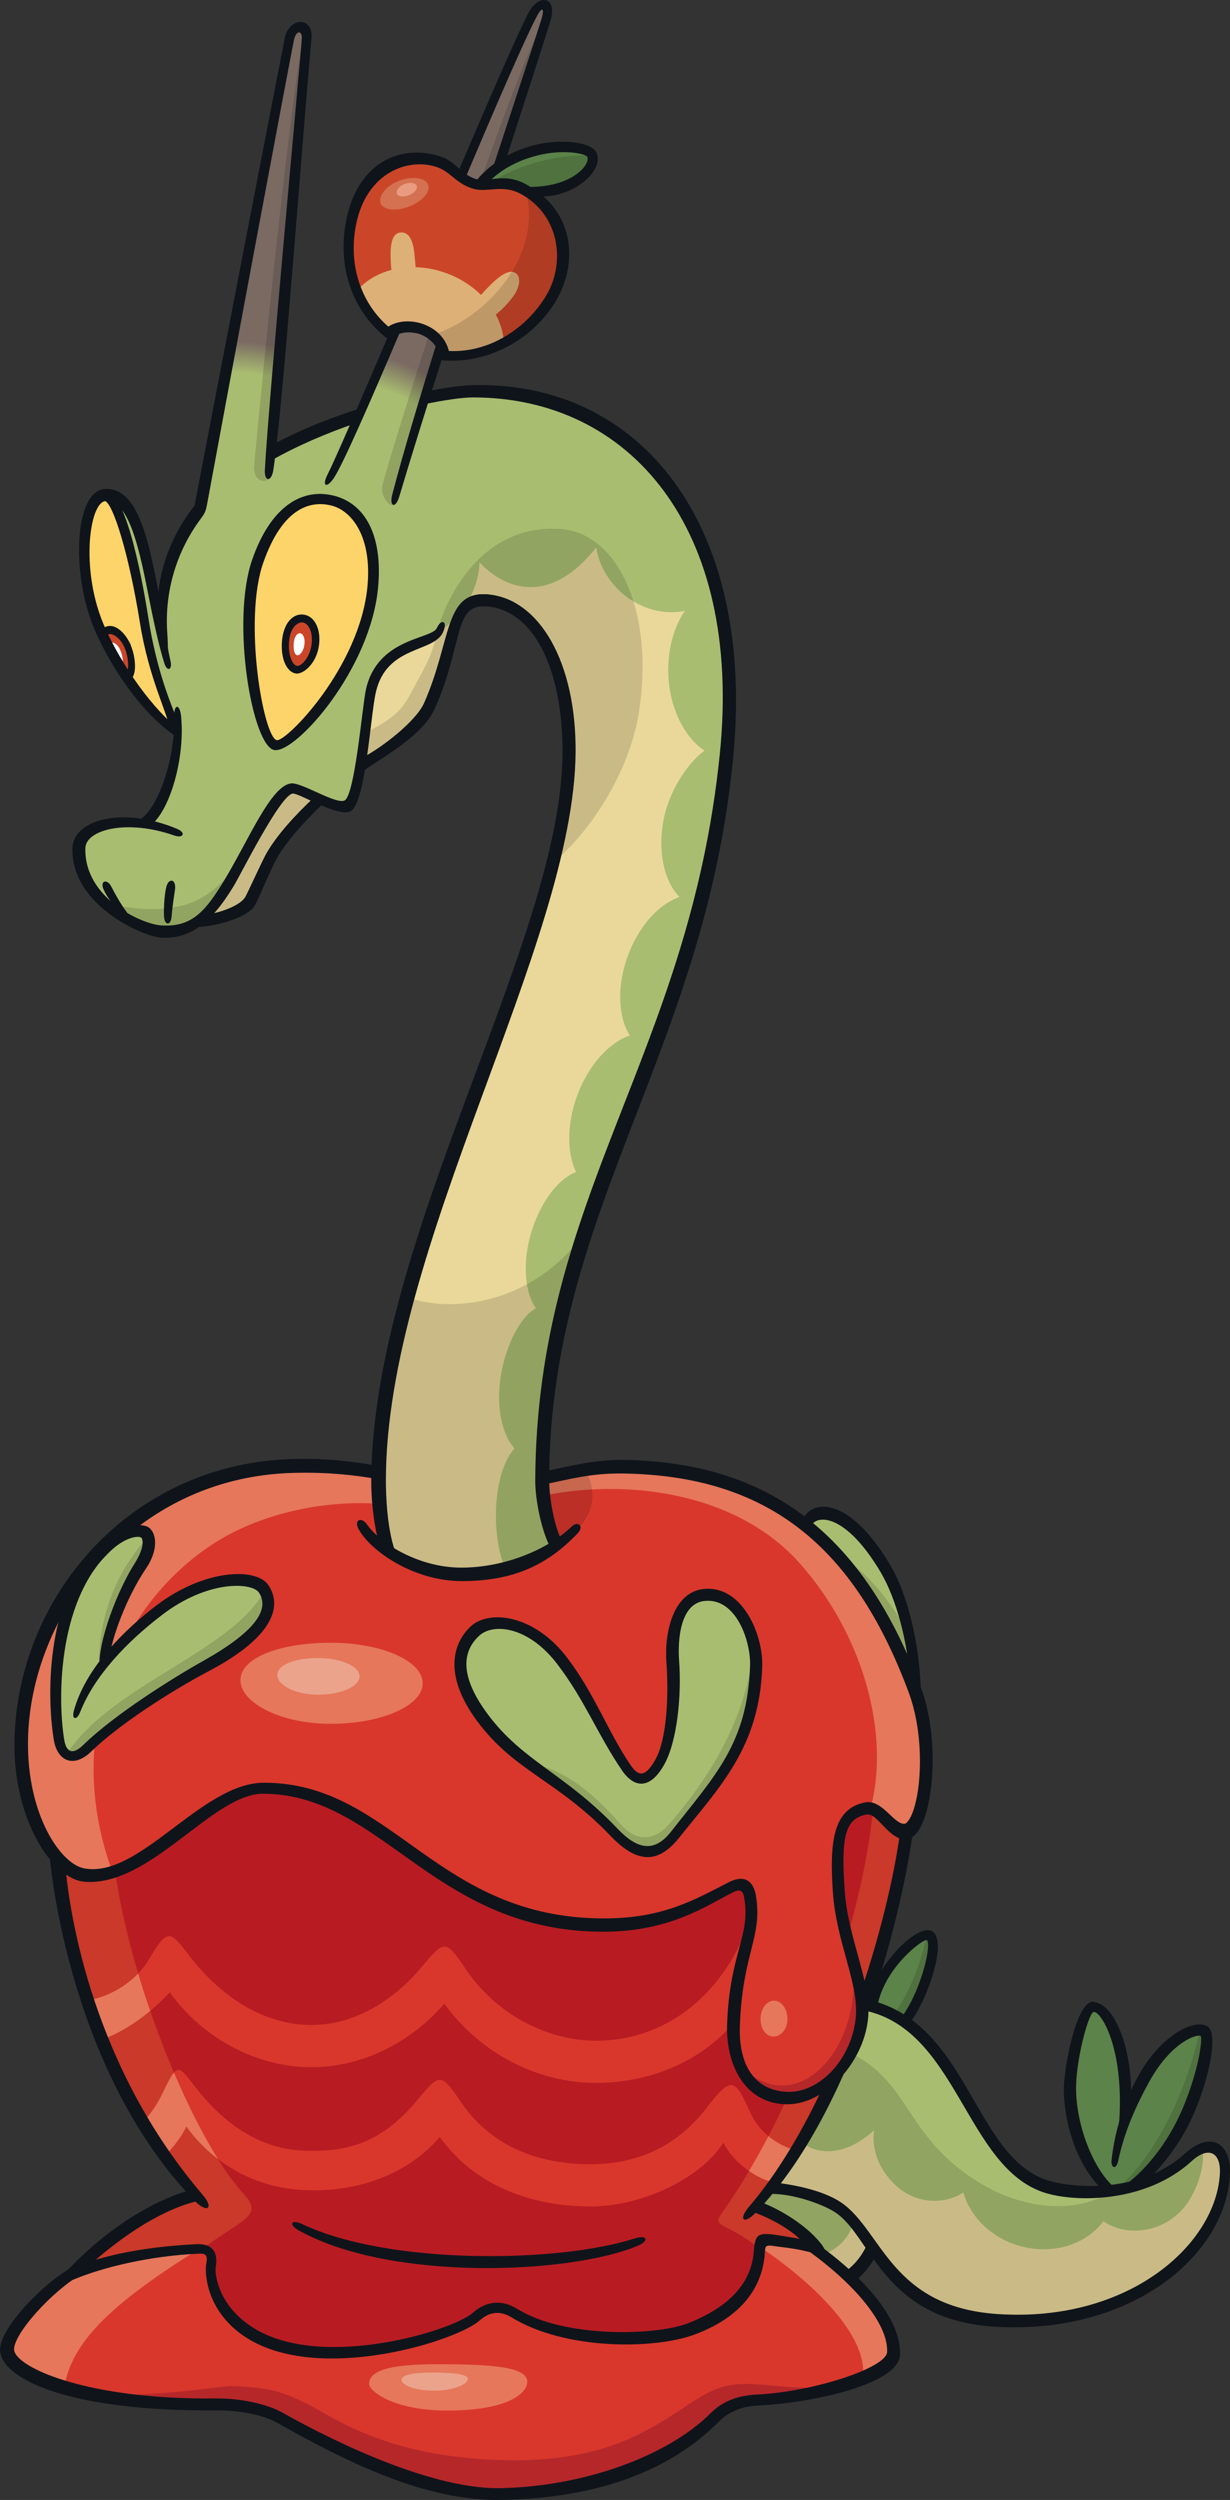 <?xml version="1.0" encoding="UTF-8"?>
<!-- Created with Inkscape (http://www.inkscape.org/) -->
<svg version="1.1" viewBox="0 0 194.33 394.72" xmlns="http://www.w3.org/2000/svg">
 <rect x="0" y="0" width="194.33" height="394.72" fill="#333333" stroke="none"/>
 <defs>
  <radialGradient id="radialGradient117014" cx="0" cy="0" r="1" gradientTransform="matrix(5.484 -49.62 49.62 5.484 37.054 81.257)" gradientUnits="userSpaceOnUse">
   <stop stop-color="#a9bd71" offset="0"/>
   <stop stop-color="#a9bd71" offset=".45"/>
   <stop stop-color="#7a6a62" offset=".55"/>
   <stop stop-color="#7a6a62" offset="1"/>
  </radialGradient>
  <radialGradient id="radialGradient117020" cx="0" cy="0" r="1" gradientTransform="matrix(19.536 -46.741 46.741 19.536 53.445 83.295)" gradientUnits="userSpaceOnUse">
   <stop stop-color="#a9bd71" offset="0"/>
   <stop stop-color="#a9bd71" offset=".45"/>
   <stop stop-color="#7a6a62" offset=".55"/>
   <stop stop-color="#7a6a62" offset="1"/>
  </radialGradient>
 </defs>
 <path d="m81.144 95.979c-1.333-0.767-2.747-1.214-4.224-1.333-6.09-0.476-4.831 6.871-9.214 16.707-1.419 3.198-7.233 7.551-10.14 8.998-0.824 0.418-11.428 8.607-14.899 15-1.345 2.501-2.386 5.207-3.227 6.654-1.144 2.009-5.83 3.444-9.055 3.342 4.687-4.629 21.235-35.281 28.496-43.135 4.846-5.222 14.682-13.655 22.262-6.235" fill="#EAD89A"/>
 <path d="m30.909 145.45c4.687-0.328 8.029-2.559 8.534-3.444 0.841-1.447 1.882-4.152 3.227-6.654 2.632-4.86 11.862-13.482 14.885-15 2.924-1.447 8.737-5.8 10.155-8.998 4.369-9.836 3.124-17.185 9.214-16.707 1.476 0.123 2.895 0.566 4.224 1.333-2.936-2.878-6.22-3.37-9.402-2.604-1.792 3.096-2.604 5.873-2.735 6.582-0.722 3.904-2.62 6.625-4.267 9.779-1.201 2.3-2.62 3.805-7.189 6.046-1.115 0.549-7.782 4.035-11.76 8.636-7.29 8.433-9.576 18.226-14.885 21.033" fill="#CABB86"/>
 <path d="m138.17 353.57c-0.738 2.272-2.501 4.991-5.338 6.437-3.112-3.53-7.797-7.276-14.885-11.645 1.562-1.78 3.342-3.863 3.342-3.863 7.16 0.984 13.221 2.083 16.881 9.07" fill="#CABB86"/>
 <path d="m135.01 349.37c-3.588-3.313-8.346-4.122-13.727-4.86 0 0-1.78 2.083-3.342 3.846 4.556 2.821 8.115 5.367 10.907 7.768 3.17-0.287 6.119-3.124 6.162-6.755" fill="#92A461"/>
 <path d="m190.15 320.77c-2.186-0.91-6.509 2.473-9.301 7.537-1.476 2.706-2.575 5.28-3.387 7.739 0.984-5.381-0.328-18.66-4.802-19.181-1.3-0.164-3.588 8.592-3.444 13.438 0.205 6.408 3.399 13.525 6.727 15.926h1.706c4.369-2.907 7.84-8.028 9.995-13.163 2.575-6.162 3.485-11.89 2.501-12.295" fill="#5C8349"/>
 <path d="m142.21 319.99c2.965-2.805 6.553-12.961 4.687-14.364-1.374-1.042-8.665 5.511-9.185 11.934 1.694 0.48 3.789 1.579 4.498 2.432" fill="#5C8349"/>
 <path d="m190.15 320.77c-0.205-0.082-0.41-0.123-0.607-0.164-2.432 11.572-8.824 22.363-13.858 25.401 0.082 0.082 1.968 0.205 1.968 0.205 4.369-2.907 7.84-8.028 9.995-13.163 2.575-6.162 3.485-11.89 2.501-12.295" fill="#4f723f"/>
 <path d="m140.44 318.69c0.566 0.328 1.505 0.984 1.763 1.3 2.965-2.805 6.567-12.961 4.687-14.364-0.082-0.082-0.246-0.123-0.435-0.123-1.025 5.048-3.76 11.456-6.018 13.178" fill="#4f723f"/>
 <path d="m120.55 345.25c4.441 0.287 9.316 1.374 11.977 3.211 6.452 4.484 7.16 16.534 25.083 17.705 20.208 1.316 35.324-10.69 35.917-23.014 0.164-3.588-2.284-5.728-5.83-2.489-6.857 6.249-17.344 6.235-22.074 4.889-12.628-3.616-13.858-27.47-30.623-29.162-2.128 7.334-11.529 26.558-14.451 28.858" fill="#CABB86"/>
 <path d="m138.09 336.34c-0.447 3.198 0.898 6.379 3.485 8.766 3.022 2.792 7.435 3.112 10.618 1.07 1.099 3.875 4.557 7.319 9.214 8.505 5.179 1.333 10.27-0.418 12.932-3.994 2.706 2.054 8.418 2.46 12.425-1.808 2.026-2.157 3.776-6.712 3.17-9.634-0.681 0.205-1.431 0.681-2.243 1.419-6.857 6.249-17.344 6.235-22.06 4.889-12.642-3.617-13.872-27.47-30.637-29.162-1.333 4.6-5.526 13.858-9.185 20.7 1.316 2.632 6.668 4.426 12.281-0.75" fill="#A9BD71"/>
 <path d="m189.94 339.24c-0.681 0.205-1.431 0.681-2.243 1.419-3.444 3.141-7.811 4.702-11.89 5.309-6.162 3.805-14.436 2.792-21.336-1.505-12.223-7.623-10.386-16.693-22.045-21.177-1.866 4.412-4.339 9.561-6.611 13.8 1.316 2.632 6.668 4.426 12.281-0.75-0.447 3.198 0.898 6.379 3.485 8.766 3.022 2.792 7.435 3.108 10.618 1.07 1.099 3.875 4.556 7.32 9.214 8.52 5.178 1.329 10.27-0.418 12.932-3.994 2.706 2.038 8.419 2.46 12.426-1.808 2.009-2.157 3.776-6.726 3.166-9.648" fill="#92A461"/>
 <path d="m126.59 353.64c7.652 5.077 14.552 12.252 14.364 17.72-0.123 3.485-13.12 7.088-21.235 7.507-2.3 0.123-4.788 0.623-6.871 2.706-6.698 6.683-20.15 11.818-33.733 12.078-11.037 0.205-26.862-7.507-34.977-12.078-1.694-0.955-5.555-2.14-9.995-2.083-19.644 0.205-32.214-4.628-32.692-8.332-0.41-2.936 6.423-10.299 11.862-13.322 29.567-10.95 105.58-8.853 113.28-4.195" fill="#D9372C"/>
 <path d="m35.172 352.82c-8.491 1.23-16.071 2.866-21.857 5.005-5.439 3.022-12.252 10.401-11.876 13.337 0.246 1.808 3.354 3.891 8.766 5.511 1.374-7.739 8.94-14.263 24.967-23.853" fill="#E6775A"/>
 <path d="m126.59 353.64c-1.603-0.968-6.22-1.837-12.758-2.489 0.287 0.246 0.795 0.492 1.521 0.853 6.726 3.354 21.857 14.566 20.989 23.144 2.719-1.156 4.571-2.473 4.614-3.789 0.205-5.468-6.712-12.642-14.364-17.72" fill="#E6775A"/>
 <path d="m111.81 377.82c-6.668 3.543-13.12 11.037-32.069 10.618-12.947-0.287-21.611-3.457-27.904-7.074-6.944-4.006-9.214-4.426-15.666-4.643-3.284 0.328-13.062 1.94-23.897 1.3 6.466 1.882 15.912 2.374 22.493 2.3 4.455-0.041 8.303 1.128 9.995 2.083 8.115 4.571 23.94 12.281 34.977 12.078 13.583-0.246 27.035-5.396 33.733-12.078 2.083-2.083 4.571-2.591 6.871-2.706 4.962-0.246 11.732-1.694 16.288-3.571-12.845 2.632-18.212-1.825-24.822 1.693" fill="#b6272a"/>
 <path d="m144.7 269.13c0.123-7.609-1.808-16.1-4.889-21.307-6.669-11.283-12.701-9.576-12.701-5.974 3.297 3.891 13.423 18.327 17.589 27.282" fill="#A9BD71"/>
 <path d="m128.73 243.9c4.224 5.54 12.354 17.459 15.97 25.242 0.041-3.817-0.41-7.855-1.259-11.587-2.501-3.834-6.654-11.124-14.711-13.655" fill="#92A461"/>
 <path d="m9.343 291.42c0.205 8.795 3.604 34.022 21.901 55.286-4.152 0.824-11.167 4.137-19.6 12.18 5.424-2.3 12.599-3.444 19.571-3.748 1.361-0.082 2.46 0.369 2.083 2.587-0.205 1.259 0.287 7.059 6.871 10.834 11.254 6.452 31.592 0.287 35.093-2.805 1.694-1.521 3.789-1.94 6.032-0.521 7.594 4.745 22.537 4.383 27.802 2.284 7.883-3.137 10.487-7.753 10.82-11.977 0.164-1.808-0.082-2.284 2.604-1.866 1.345 0.205 4.788 0.623 6.249 1.46-1.837-2.924-5.714-5.309-9.562-6.654 15.463-18.53 23.593-52.162 24.041-61.955 0.664-14.321-134.08-15.232-133.91 4.889" fill="#B81C22"/>
 <path d="m38.301 346.17c-8.78-9.663-22.001-42.644-20.714-62.476-5.207 2.112-8.274 4.672-8.245 7.71 0.205 8.81 3.6 34.037 21.901 55.286-4.152 0.841-11.167 4.152-19.586 12.18 5.41-2.284 12.584-3.428 19.572-3.748 0.205-0.014 0.41-0.014 0.595 0.014 2.083-1.488 3.936-2.706 5.237-3.559 3.227-2.112 3.412-3.022 1.242-5.41" fill="#CA3929"/>
 <path d="m138.2 282c-0.612 14.941-7.456 37.508-16.791 55.275-0.996 1.895-2.02 3.736-3.068 5.507-1.178 1.99-2.386 3.893-3.618 5.686-1.579 2.3-1.94 2.255 0.623 3.53 1.419 0.722 2.993 1.734 4.628 2.981 0.082-1.345 0.164-1.677 2.563-1.3 1.329 0.205 4.788 0.623 6.249 1.447-1.853-2.907-5.728-5.294-9.576-6.639 15.463-18.53 23.593-52.162 24.041-61.955 0.082-1.706-1.751-3.211-5.048-4.528" fill="#ca3929"/>
 <path d="m26.823 314.56c5.193 7.233 13.656 11.832 22.407 11.832 7.855 0 15.622-3.817 20.974-10.039 5.483 7.638 14.523 12.513 23.897 12.513 9.214 0 17.546-3.834 22.696-10.545 0.328-1.488 3.514-13.409 2.186-16.809-3.428 11.963-12.657 20.7-24.88 20.7-6.957 0-15.333-3.588-20.613-11.442-3.079-4.6-3.325-4.441-6.871-0.205-3.908 4.687-10.025 9.157-17.387 9.157-6.336 0-13.308-3.153-19.311-10.921-2.936-3.805-3.383-4.585-6.292 0.41-2.071 3.559-5.83 5.859-9.648 6.64 0.664 1.98 1.402 4.035 2.255 6.104 3.936-1.374 7.869-4.441 10.588-7.392" fill="#D9372C"/>
 <path d="m118.63 333.74c-2.501-5.41-2.866-6.292-7.03-0.882-3.313 4.296-8.896 8.853-18.327 8.853-6.957 0-15.217-2.038-20.497-9.894-3.096-4.6-3.342-4.455-6.871-0.205-5.439 6.524-10.834 8.39-18.487 7.912-5.265-0.328-11.023-2.952-16.418-9.822-2.981-3.776-2.866-4.267-5.396 0.984-0.841 1.722-1.821 3.112-2.895 4.224 1.087 1.796 2.243 3.571 3.502 5.352 1.361-1.431 2.518-2.965 3.256-4.484 3.76 5.251 10.111 9.533 18.27 9.995 8.115 0.476 16.404-2.14 21.741-8.361 5.482 7.638 14.421 10.965 23.795 10.965 8.202 0 17.503-4.47 21.033-10.097 1.316 2.866 4.933 5.641 7.912 6.321 1.156-1.636 2.272-3.342 3.342-5.121-2.604-0.709-5.583-2.805-6.929-5.728" fill="#D9372C"/>
 <path d="m13.979 315.85c0.664 1.997 1.402 4.035 2.255 6.119 2.62-0.927 5.236-2.587 7.493-4.47-0.681-1.952-1.316-3.92-1.894-5.902-2.128 2.214-4.976 3.674-7.855 4.253" fill="#E6775A"/>
 <path d="m25.599 330.66c-0.841 1.734-1.825 3.124-2.895 4.238 1.087 1.78 2.243 3.559 3.502 5.338 1.361-1.419 2.501-2.965 3.239-4.47 1.345 1.853 3.036 3.635 4.989 5.127-2.3-3.674-4.71-8.415-6.952-13.666-0.48 0.566-1.029 1.667-1.886 3.434" fill="#e6775a"/>
 <path d="m125.55 339.46c-1.374-0.369-2.854-1.132-4.141-2.185-0.996 1.894-2.027 3.727-3.068 5.507 1.259 0.869 2.626 1.509 3.868 1.8 1.173-1.636 2.272-3.354 3.342-5.121" fill="#e6775a"/>
 <path d="m46.316 231.76c-24.736 0.623-42.499 21.625-42.716 43.208-0.123 11.992 5.931 20.786 9.605 20.815 9.894 0.123 20.121-13.539 28.424-13.51 19.673 0.082 26.935 21.64 54.144 21.423 9.504-0.082 14.654-3.227 19.774-5.83 1.882-0.955 2.776-0.287 3.079 1.591 1.054 6.524-2.157 8.563-2.559 20.483-0.205 6.003 2.313 11.052 8.433 11.138 5.627 0.082 10.719-5.728 11.456-12.281 0.623-5.612-3.022-11.876-3.588-20.049-0.607-8.52 0.328-12.584 4.412-13.366 2.3-0.447 3.904 3.588 6.205 3.37 2.891-0.246 4.687-12.686 1.3-21.799-7.71-20.729-20.338-34.673-45.812-35.093-8.867-0.164-12.947 3.022-24.678 3.022-7.594 0-14.653-3.444-27.484-3.124" fill="#D9372C"/>
 <path d="m117.01 326.19c1.763 4.064 4.788 4.86 7.493 4.889 5.627 0.082 10.733-5.728 11.456-12.281 0.287-2.575-0.328-5.28-1.128-8.231 1.128 13.438-9.186 24.258-17.822 15.622" fill="#b6272a"/>
 <path d="m144.29 266.95c-7.71-20.714-20.338-34.673-45.811-35.078-8.867-0.164-12.947 3.01-24.678 3.01-7.594 0-14.654-3.444-27.484-3.124-24.721 0.636-42.484 21.625-42.716 43.208-0.123 12.006 5.931 20.786 9.619 20.83 1.099 0 3.358-0.123 4.47-0.418-8.534-23.636 3.022-44.567 18.111-52.885 11.21-6.191 28.12-7.059 36.235-1.259 15.015-8.853 41.327-9.084 54.346 5.627 10.169 11.486 14.205 27.035 11.196 38.535 1.894 0.435 3.383 3.559 5.41 3.37 2.895-0.246 4.687-12.686 1.304-21.814" fill="#E6775A"/>
 <path transform="matrix(14.465,0,0,-14.465,64.577,246.25)" d="m0 0c0.477-0.284 1.212-0.171 1.734 0.232 0.249 0.192 0.365 0.458 0.187 0.751-0.576-0.052-0.498-0.198-1.28-0.198-0.066 0-0.131 3e-3 -0.196 0.01-0.407-0.368-0.553-0.73-0.445-0.795" opacity=".137" style="mix-blend-mode:normal"/>
 <path d="m122.29 315.88c-1.173 0-2.128 1.288-2.128 2.895 0 1.591 0.869 2.776 2.054 2.776 1.173 0 2.198-1.185 2.198-2.776 0-1.607-0.955-2.895-2.128-2.895" fill="#E6775A"/>
 <path d="m52.26 259.37c-8.028 0-14.277 2.374-14.277 5.916 0 3.53 6.249 6.885 14.277 6.885 8.028 0 14.523-2.862 14.523-6.394 0-3.543-6.495-6.408-14.523-6.408" fill="#E6775A"/>
 <path d="m41.58 251.02c-1.488-2.272-9.055-2.3-16.404 3.284-3.038 2.317-6.133 5.106-8.679 8.346-0.246-1.46 1.607-9.272 5.511-15.478 2.026-3.227 1.214-4.672 0.824-5.005-0.623-0.521-2.764-0.652-5.627 1.866-10.14 8.925-9.04 27.498-7.406 32.156 0.623 1.78 3.325 0.463 4.455-0.578 4.571-4.253 11.558-8.925 18.313-12.729 9.836-5.511 10.719-9.258 9.012-11.862" fill="#A9BD71"/>
 <path d="m15.605 263.93 1.042-1.361 0.164-0.287c-0.082 0.123-0.205 0.246-0.287 0.41-0.287-1.46 1.607-9.287 5.511-15.492 1.431-2.272 1.447-3.658 1.201-4.397-3.112 3.473-7.869 10.241-7.609 21.162" fill="#92A461"/>
 <path d="m11.336 275.8c-0.808 1.087-1.23 0.91-1.882-0.521-0.41 1.78 2.358 2.862 3.239 1.882 4.08-4.542 13.539-10.704 19.875-14.263 9.504-5.338 10.647-9.012 9.171-11.601-5.077 9.113-22.971 14.552-30.406 24.504" fill="#92A461"/>
 <path d="m76.405 271.11c-2.473-3.325-5.83-9.157-1.242-13.424 2.432-2.272 8.52-1.997 13.525 4.571 4.687 6.148 6.249 10.936 10.212 16.765 1.562 2.3 3.313 2.747 5.309-0.722 2.083-3.658 2.649-11.08 2.284-16.042-0.205-2.604-0.082-9.938 4.889-10.299 5.728-0.418 8.043 7.175 7.912 11.037-0.418 13.597-5.352 17.575-12.44 26.833-2.821 3.703-6.668 3.399-9.417 0.205-9.576-11.153-14.682-10.401-21.033-18.935" fill="#A9BD71"/>
 <path d="m119.05 260.18c-1.23 12.353-8.274 22.045-13.337 27.831-2.444 2.805-5.236 2.632-7.435 0.246-2.747-2.993-7.623-8.592-14.48-9.88 3.977 3.022 8.375 5.728 13.612 11.326 3.022 3.256 6.191 3.846 9.084 0.205 6.553-8.303 12.411-14.176 12.816-26.905 0.015-0.812-0.041-1.78-0.246-2.805" fill="#92A461"/>
 <path d="m114.52 119.11c0.882-8.722 0.492-16.65-1.025-23.636-4.513-20.989-30.782-15.97-37.971-9.099-9.301 8.896-9.677 18.198-2.501 9.909 0.853-1.185 2.038-1.78 3.904-1.636 7.363 0.566 13.352 9.576 13.221 24.157-0.246 30.623-29.972 77.273-29.972 114.93 0 3.313 0.287 7.855 1.419 11.21 3.038 1.911 7.102 3.37 11.283 3.37 5.497 0 10.907-1.763 14.827-4.238-1.374-2.53-2.358-7.348-2.345-10.343 0.205-43.931 24.475-68.377 29.162-114.62" fill="#EAD89A"/>
 <path d="m100.98 112.24c2.374-15.463-3.211-28.135-12.512-28.728-13.395-0.853-18.472 12.758-19.326 15.955 0.824-0.205 2.128-1.173 3.875-3.198 0.853-1.173 2.038-1.763 3.904-1.62 7.363 0.566 13.352 9.576 13.221 24.143-0.041 5.294-0.955 11.051-2.444 17.156 5.54-4.715 11.789-13.944 13.279-23.708" fill="#CABB86"/>
 <path d="m114.52 119.11c3.53-34.876-13.438-57.152-39.779-57.152-5.757 0-25.271 4.253-37.783 13.64-7.927 5.931-11.876 14.856-11.254 24.041 0.164 2.054 0.463 4.022 0.927 5.859 0.664 3.703 0.595 3.616 1.374 6.842 0.41 7.667-2.284 16.62-5.41 17.807-5.454-0.664-9.822 0.841-9.894 3.748-0.246 8.39 9.373 12.802 12.701 13.019 5.468 0.369 8.057-2.591 11.037-7.493 2.386-3.965 7.175-14.581 9.779-14.784 1.361-0.123 6.668 3.325 8.534 2.489 2.329-1.029 3.067-14.74 3.863-18.111 1.751-7.537 9.402-7.074 10.834-9.402 3.502-2.083 6.235-6.568 6.307-10.82 4.383 4.614 11.355 6.611 18.457-2.374 0.369 2.805 2.112 5.815 4.788 7.811 2.878 2.157 6.336 2.866 9.287 2.198l-0.082 0.015c-1.734 2.501-2.764 6.119-2.62 10.097 0.205 5.352 2.649 9.995 5.728 11.977-2.924 2.14-5.381 6.437-6.235 9.865-1.361 5.396-0.287 10.69 2.284 13.25-3.256 1.087-6.452 4.571-8.187 9.33-1.751 4.817-1.517 9.605 0.328 12.527-3.239 1.087-6.538 4.658-8.332 9.533-1.648 4.513-1.591 9.07-0.164 12.035-2.895 1.099-5.713 4.861-7.131 9.721-1.374 4.745-0.955 9.287 0.795 11.789-2.358 1.242-4.716 5.613-5.54 10.647-0.795 4.86 0.164 9.316 2.169 11.471-3.485 3.817-3.703 13.597-1.575 18.761 2.981-0.75 5.743-1.94 7.999-3.37-1.374-2.53-2.358-7.348-2.345-10.343 0.205-43.931 24.475-68.377 29.162-114.62" fill="#A9BD71"/>
 <path d="m40.524 131.92c-3.284 5.497-6.22 8.809-9.822 10.415-2.965 1.316-8.578 1.853-14.234 0.041 3.01 2.878 7.001 4.383 8.925 4.513 5.468 0.369 8.057-2.591 11.037-7.493 1.911-3.153 2.489-4.991 4.092-7.493" fill="#92A461"/>
 <path d="m88.466 83.514c-14.291-0.91-19.123 14.639-19.456 16.433-0.014 0.041-0.014 0.123-0.029 0.164 0.205-0.164 0.328-0.328 0.463-0.504 3.502-2.083 6.235-6.582 6.307-10.82 4.369 4.6 11.355 6.611 18.458-2.37 0.369 2.792 2.11 5.811 4.787 7.808 0.328 0.287 0.726 0.497 1.087 0.731-2.067-6.683-6.221-11.099-11.617-11.446" fill="#92a461"/>
 <path d="m64.616 204.92c-2.678 9.894-4.455 19.629-4.455 28.815 0 3.297 0.328 7.855 1.419 11.211 3.051 1.894 7.117 3.37 11.283 3.37 5.511 0 10.921-1.763 14.841-4.238-1.374-2.53-2.358-7.348-2.345-10.343 0.082-14.335 2.706-26.601 6.379-38.217-8.433 10.69-20.555 11.645-27.122 9.403" opacity=".137" style="mix-blend-mode:normal"/>
 <path d="m42.492 75.514c-0.164-1.952 5.916-65.875 6.018-69.491 0.082-2.501-2.329-2.128-2.821 0.082-0.533 2.501-13.193 70.2-13.974 74.655-0.41 2.415 10.777-5.237 10.777-5.237" fill="#A9BD71"/>
 <path d="m45.689 6.092c-0.533 2.501-13.193 70.2-13.974 74.655-0.738 4.556 10.603-1.402 10.777-5.237-0.164-1.952 5.902-65.875 6.018-69.491 0.029-1.185-0.504-1.734-1.115-1.734-0.664 0-1.447 0.652-1.706 1.808" fill="url(#radialGradient117014)"/>
 <path transform="matrix(14.465,0,0,-14.465,40.166,73.318)" d="m0 0c-0.022-0.222 0.166-0.21 0.194-0.119 0.012 0.357 0.375 4.527 0.382 4.77 1e-3 0.046-9e-3 0.077-0.026 0.097-0.212-1.113-0.546-4.704-0.55-4.748" opacity=".137" style="mix-blend-mode:normal"/>
 <path d="m84.106 2.187c-5.468 10.386-29.9 70.591-32.562 74.265-1.333 1.866 9.88 4.918 10.618 3.038 4.918-18.646 23.116-72.92 24.128-76.203 0.533-1.722 0.164-2.604-0.504-2.604-0.492 0-1.144 0.492-1.677 1.505" fill="url(#radialGradient117020)"/>
 <path transform="matrix(14.465,0,0,-14.465,86.6,1.932)" d="m0 0c-0.449-0.756-1.719-4.784-1.809-5.161-0.036-0.15 0.13-0.304 0.167-0.17 0.358 1.334 1.555 5.01 1.625 5.234 0.012 0.038 0.017 0.071 0.017 0.097" opacity=".137" style="mix-blend-mode:normal"/>
 <path d="m82.276 30.109c7.609 0.853 12.064-3.313 11.283-5.583-0.41-1.156-4.6-1.796-8.752-0.783-3.891 0.955-7.218 2.936-9.287 5.786 2.386 0.246 4.339 0.463 6.755 0.578" fill="#5C8349"/>
 <path d="m76.506 29.635c1.952 0.205 3.69 0.369 5.772 0.476 7.493 0.841 11.919-3.198 11.312-5.482-4.455-0.607-13.149 1.579-17.083 5.005" fill="#4f723f"/>
 <path d="m82.596 29.888c-3.182-1.693-5.627-0.205-7.71-0.882-2.62-0.853-3.268-2.706-5.931-3.485-4.976-1.46-12.179 1.271-13.64 10.618-1.042 6.712 1.402 13.192 6.683 16.968 0.164-0.328 0.287-0.693 0.435-1.042 1.259-0.537 2.792-0.595 4.267-0.029 1.3 0.508 2.329 1.402 2.936 2.473-0.164 0.521-0.328 1.025-0.48 1.534 7.407 1.173 14.335-3.051 17.865-9.026 3.211-5.439 2.255-13.569-4.426-17.127" fill="#cb4629"/>
 <path d="m80.981 46.932c1.242-1.62 1.271-3.112 0.636-3.703-0.664-0.607-1.763-0.41-3.514 1.173-0.607 0.549-1.316 1.259-2.099 2.169-1.419-1.402-3.198-2.575-5.251-3.354-1.706-0.652-3.428-0.984-5.092-1.029-0.041-0.869-0.164-1.607-0.205-2.243-0.287-2.575-1.156-3.313-2.14-3.239-1.013 0.082-1.607 0.996-1.607 3.514 0 0.681 0.041 1.476 0.123 2.403-2.186 0.578-4.092 1.706-5.454 3.297 1.144 2.85 3.038 5.338 5.613 7.189 0.164-0.328 0.287-0.693 0.447-1.042 1.259-0.549 2.792-0.595 4.253-0.029 1.316 0.504 2.345 1.402 2.952 2.473-0.164 0.504-0.328 1.025-0.48 1.534 3.731 0.578 7.334-0.205 10.458-1.882-0.082-1.534-0.521-3.067-1.288-4.498 1.173-0.927 1.997-1.882 2.649-2.735" fill="#ddb078"/>
 <path d="m83.076 30.152c2.764 10.487-6.668 20.367-14.87 22.725 0.607 0.463 1.087 1.029 1.447 1.636-0.164 0.508-0.328 1.029-0.492 1.534 7.406 1.156 14.335-3.051 17.865-9.026 3.141-5.323 2.3-13.192-3.949-16.867" opacity=".137" style="mix-blend-mode:normal"/>
 <path d="m26.094 102.3c-2.501-9.055-3.444-24.374-9.446-23.969-3.719 0.246-4.542 12.049-1.099 20.381 2.272 5.497 7.493 13.583 12.657 17.402 1.242 1.39-1.333-11.008-2.112-13.814" fill="#A9BD71"/>
 <path d="m67.629 29.124c0.48 1.214-0.996 2.706-3.038 3.502-2.038 0.779-4.035 0.549-4.455-0.533-0.418-1.099 0.869-2.764 2.907-3.543 2.038-0.795 4.152-0.508 4.585 0.578" fill="#d47151"/>
 <path d="m65.835 29.329c0.205 0.537-0.41 1.173-1.259 1.505-0.853 0.328-1.694 0.205-1.882-0.246-0.164-0.476 0.328-1.201 1.201-1.534 0.853-0.328 1.751-0.205 1.94 0.287" fill="#e99b82"/>
 <path d="m56.809 264.68c0 1.591-2.936 2.895-6.567 2.895-3.616 0-6.437-1.521-6.437-3.112 0-1.607 2.821-2.678 6.437-2.678 3.629 0 6.567 1.3 6.567 2.895" fill="#EBA38C"/>
 <path d="m69.912 373.28c-7.189-0.041-11.586 0.664-11.601 3.112 0 1.115 3.76 4.166 12.194 4.21 9.518 0.041 12.787-2.632 12.802-4.557 0.014-2.444-6.206-2.719-13.395-2.764" fill="#E6775A"/>
 <path d="m73.917 375.63c0 0.853-2.473 1.853-5.352 1.837-2.878-0.014-5.121-0.841-5.121-1.694 0-0.853 1.997-1.185 4.875-1.173 2.891 0.015 5.598 0.164 5.598 1.025" fill="#EBA38C"/>
 <path d="m22.893 98.158c-1.39-8.737-4.064-19.759-6.249-19.832-3.719 0.246-4.528 12.05-1.087 20.382 2.169 5.25 7.045 12.888 11.962 16.881l0.041-0.015c0.492-1.476-3.198-8.086-4.687-17.416" fill="#fdd469"/>
 <path d="m20.042 102.14c-0.853-1.923-2.157-2.833-3.079-2.415-0.287 0.123-0.504 0.369-0.652 0.681 0.927 1.952 2.14 4.122 3.543 6.234 0.041-0.014 0.082-0.029 0.164-0.041 0.853-0.41 0.795-2.792 0.041-4.455" fill="#cb4629"/>
 <path d="m17.504 101.52c-0.246 0.082-0.369 0.369-0.369 0.75 0.492 0.927 1.087 1.763 1.665 2.735 0.123 0.041 0.246 0.082 0.328 0.029 0.463-0.205 0.287-1.447-0.123-2.386-0.447-1.013-1.099-1.316-1.517-1.128" fill="#fff"/>
 <path d="m43.558 117.65c-3.166-0.767-5.83-20.194-2.706-29.104 2.591-7.392 6.813-10.69 11.63-9.518 4.08 0.984 7.059 5.946 6.379 13.496-1.185 13.236-13.004 25.676-15.304 25.126" fill="#fdd469"/>
 <path d="m49.833 101.79c-0.287 2.329-1.821 4.064-2.981 3.908-1.259-0.164-1.911-2.186-1.734-4.397 0.164-2.358 1.402-3.76 2.764-3.588 1.259 0.164 2.243 1.866 1.952 4.08" fill="#cb4629"/>
 <path d="m48.098 101.74c-0.123 1.013-0.693 1.78-1.115 1.722-0.447-0.041-0.664-0.927-0.578-1.894 0.082-1.013 0.537-1.636 1.029-1.579 0.447 0.041 0.795 0.795 0.664 1.751" fill="#fff"/>
 <g fill="#0f141b">
  <path d="m66.713 63.894c3.571-0.767 6.437-1.144 8.029-1.144 24.721 0 42.6 20.57 38.984 56.27-4.832 47.706-28.959 69.723-29.162 114.71-0.014 3.211 1.042 8.202 2.501 10.834l1.722-1.242c-1.259-2.386-2.038-6.958-2.026-9.851 0.205-42.499 24.678-67.307 29.104-114.15 3.457-36.612-14.682-59.134-41.124-58.512-1.517 0.029-4.064 0.328-7.218 0.955z"/>
  <path d="m42.684 72.8c4.267-2.432 8.925-4.397 13.366-5.931l1.156-2.489c-4.658 1.46-9.634 3.399-14.263 5.873z"/>
  <path d="m23.732 130.39c3.096-2.341 5.511-10.603 4.889-17.214-0.205-2.14-1.156-2.083-1.099 0 0.205 7.826-3.571 17.098-6.813 16.548 1.476 0.435 3.022 0.664 3.022 0.664"/>
  <path d="m46.278 125.29c-1.968 0.164-8.158 12.628-9.33 14.567-3.674 6.075-7.045 8.462-11.558 8.187-2.661-0.164-14.19-5.019-13.944-14.147 0.123-4.441 7.854-6.668 16.548-3.022 1.431 0.595 0.984 1.55-0.463 1.042-7.565-2.649-13.973-0.882-14.045 1.997-0.205 7.956 8.997 12.006 11.962 12.194 4.846 0.328 7.001-2.186 10.01-7.16 3.875-6.408 7.392-15.015 10.588-15.261 1.694-0.123 6.987 3.325 8.375 2.706 1.648-0.722 2.821-15 3.399-17.561 1.837-8.173 10.429-7.883 11.21-9.692 0.636-1.447 1.751-1.173 0.996 0.607-1.419 3.37-8.896 2.042-10.632 9.504-0.898 3.805-1.607 17.879-4.108 18.892-2.009 0.824-7.869-2.85-9.012-2.85"/>
  <path d="m27.682 116.2c-5.569-3.76-10.545-11.471-12.903-17.185-3.485-8.433-3.079-21.495 1.792-21.814 5.193-0.328 6.943 8.072 8.621 17.098 0.521 2.805 0.898 6.278 1.763 10.155 0.287 1.345-0.566 1.636-0.984 0.287-0.939-2.924-1.853-7.435-2.386-10.082-1.46-7.407-3.096-15.796-6.885-15.55-2.559 0.164-3.994 10.603-0.41 19.282 2.169 5.265 6.943 12.672 11.717 16.563 0.123 0.578-0.328 1.23-0.328 1.23"/>
  <path d="m19.092 144.36c-0.869-1.128-2.186-2.604-2.764-4.006-0.533-1.316 0.623-1.636 1.259-0.369 0.623 1.242 1.607 2.936 2.345 3.904 0.853 1.128 0.082 1.694-0.841 0.463"/>
  <path d="m25.911 144.72c-0.041-0.882 0-3.067 0.328-4.528 0.369-1.722 1.665-1.419 1.402 0.328-0.205 1.345-0.418 2.805-0.521 4.152-0.123 1.534-1.115 1.488-1.201 0.041"/>
  <path d="m45.016 5.942c-0.533 2.473-11.702 60.291-14.277 73.889-3.863 4.875-6.003 10.82-5.887 17.156 0.463 1.837 1.23 5.251 1.734 7.71-0.082-1.665-0.015-2.862-0.164-4.817-0.435-6.524 1.476-12.86 5.323-18.009 0.779-1.042 0.795-1.316 1.099-2.936 2.186-11.891 13.062-70.157 13.612-72.659 0.328-1.505 1.259-1.505 1.23-0.287-0.041 1.476-5.352 58.266-5.844 68.262-0.082 1.853 1.042 1.837 1.333 0 1.546-9.995 4.455-50.831 6.047-68.218 0.287-3.473-3.514-3.354-4.224-0.082"/>
  <path d="m70.098 55.813c-2.719 8.549-5.222 16.548-7.015 22.595-0.595 1.952-1.62 1.607-1.099-0.369 1.722-6.567 4.31-15.232 7.16-24.36 0.521 0.369 0.91 1.751 0.955 2.14"/>
  <path d="m79.721 25.849c3.342-10.328 6.09-18.819 7.204-22.407 1.271-4.137-1.853-4.426-3.383-1.505-1.62 3.051-6.119 13.395-11.254 25.401 0.328 0.549 1.099 1.087 1.099 1.087 4.976-11.731 9.431-22.045 11.427-25.849 0.824-1.579 1.271-1.333 0.722 0.476-1.173 3.76-4.238 12.975-7.869 24.07 0.595-0.521 2.054-1.271 2.054-1.271"/>
  <path d="m63.444 51.85c-5.019 11.76-9.272 21.481-10.675 23.593-1.173 1.751-1.952 1.316-1.042-0.476 1.23-2.415 5.179-11.572 9.909-22.653 0.652-0.463 1.808-0.463 1.808-0.463"/>
  <path d="m69.479 55.283c7.117 1.029 13.641-3.227 16.852-8.679 3.051-5.15 2.083-12.715-4.108-16.013-2.936-1.562-5.309-0.082-7.58-0.824-2.85-0.927-3.428-2.747-5.902-3.473-4.715-1.39-11.283 1.288-12.628 9.967-1.025 6.553 1.431 12.599 6.249 16.114l-0.652 1.476c-5.251-3.731-8.375-10.401-7.175-18.14 1.488-9.561 8.144-13.033 14.74-11.109 2.85 0.841 3.354 2.833 5.858 3.645 2.026 0.652 4.354-1.07 7.883 0.808 7.768 4.137 8.39 12.397 4.832 18.429-3.817 6.466-11.514 10.328-18.79 9.316z"/>
  <path d="m62.037 53.261c1.099-0.882 2.895-0.984 4.369-0.476 1.808 0.693 3.051 2.284 3.079 3.965l1.607 0.123c0-2.678-1.648-4.715-4.064-5.641-2.198-0.853-4.918-0.623-6.365 0.91z"/>
  <path d="m144.39 287.82c-0.927 9.229-8.013 43.931-24.981 61.535-1.894 1.952-2.805 1.115-1.099-0.898 4.687-5.482 8.679-12.353 12.006-19.542 3.227-1.821 6.654-9.157 5.583-14.104 3.617-10.632 5.728-20.483 6.365-26.124 0.709 0.246 1.792-0.418 2.128-0.869"/>
  <path d="m10.309 294.34c0.693 8.361 4.499 32.07 21.712 52.205 1.866 2.169 0.681 2.981-1.361 0.853-18.66-19.34-22.623-49.804-22.913-55.821z"/>
  <path d="m127.45 353.1c6.857 4.615 14.914 11.948 14.755 18.66-0.082 4.455-12.975 7.566-22.334 8.043-1.894 0.082-4.311 0.566-6.322 2.575-7.637 7.652-18.906 12.05-34.355 12.339-11.963 0.205-24.287-5.916-35.527-12.252-1.751-0.984-5.309-1.911-9.446-1.882-22.551 0.164-33.588-4.629-34.196-9.287-0.463-3.444 7.334-11.644 12.903-14.161 1.025-0.463 1.763 0.853 0.779 1.402-5.67 3.141-11.76 10.256-11.471 12.527 0.369 2.776 11.659 7.869 31.896 7.623 4.412-0.041 8.462 1.099 10.401 2.186 5.077 2.878 22.566 12.238 34.572 11.977 13.004-0.246 26.341-5.005 33.183-11.847 2.386-2.386 5.207-2.821 7.392-2.936 8.911-0.447 20.396-4.224 20.483-6.726 0.164-5.222-6.915-12.31-14.017-17.026 1.345 0.369 2.054-0.164 1.304-1.214"/>
  <path d="m119.87 347.56c3.37 1.214 6.871 3.514 8.824 5.54 2.501 2.604 2.128 3.198-1.476 2.313-1.648-0.41-4.239-0.681-4.687-0.75-1.562-0.246-1.648-0.164-1.694 1.156-0.287 3.834-2.243 9.533-11.196 12.816-6.177 2.272-20.222 2.501-28.771-2.719-1.792-1.115-3.502-0.955-5.092 0.463-3.629 3.227-24.562 9.793-36.178 3.124-6.972-4.006-7.276-10.531-7.03-11.977 0.205-1.185 0.205-1.763-1.156-1.694-7.638 0.328-15.116 2.112-19.919 4.137-1.517 0.664-2.067-0.205-0.939-1.402 8.52-9.026 16.867-12.165 19.904-12.888l1.505 1.706c-1.792 0.287-7.912 1.751-16.823 9.402 5.526-1.648 11.573-2.255 16.042-2.46 2.678-0.082 3.227 1.648 2.907 3.543-0.205 1.128 0.369 6.495 6.481 9.995 10.863 6.235 30.97 0.123 34.152-2.719 2.128-1.882 4.6-2.083 7.001-0.595 7.464 4.658 22.031 4.239 27.079 2.227 6.466-2.575 9.894-6.335 10.285-11.254 0.205-2.591 0.492-3.112 3.559-2.649 0.927 0.164 2.69 0.41 3.703 0.623-1.866-1.734-4.716-3.342-7.724-4.369z"/>
  <path d="m47.201 352.16c-1.677-0.939-1.214-1.837 0.578-0.984 13.785 6.509 40.589 6.119 52.567 2.227 1.866-0.595 2.284 0.369 0.476 1.156-10.473 4.47-38.998 5.772-53.623-2.403"/>
  <path d="m85.526 232.41c4.441-0.91 8.289-1.968 13.106-1.911 23.173 0.41 37.913 11.919 46.94 36.163 3.297 8.853 1.722 23.361-2.345 23.738-2.776 0.246-4.556-4.253-6.335-3.904-3.387 0.652-4.035 3.502-3.428 12.093 0.537 7.652 4.296 14.538 3.674 20.222-0.767 6.915-6.727 13.438-12.817 13.438-6.668-0.082-9.648-6.278-9.446-12.57 0.369-11.167 3.69-13.945 2.735-19.832-0.205-1.3-0.521-1.722-1.923-1.013-4.166 2.128-9.866 6.09-20.02 6.162-27.05 0.205-35.223-21.741-54.1-21.785-7.97-0.015-17.749 14.682-28.193 13.901-5.15-0.41-11.225-9.851-11.095-21.944 0.246-22.754 18.052-44.162 44.119-44.813 5.309-0.123 9.663 0.418 13.482 1.128l-0.041 2.083c-3.674-0.652-7.956-1.156-13.482-1.013-25.632 0.652-41.732 22.522-41.935 42.412-0.123 11.529 5.091 19.268 8.824 20.02 8.737 1.734 18.574-13.482 28.41-13.511 20.454-0.041 27.209 21.611 54.129 21.423 9.243-0.082 14.104-3.051 19.427-5.743 2.243-1.144 3.817-0.328 4.224 2.169 1.07 6.625-2.157 9.026-2.546 20.642-0.205 6.423 2.62 10.242 7.652 10.314 4.803 0.123 9.909-4.918 10.647-11.586 0.595-5.381-3.038-11.919-3.6-19.89-0.566-8.072 0.082-13.25 5.077-14.219 2.735-0.537 4.542 3.514 6.263 3.37 0.164-0.015 0.418-0.205 0.722-0.681 1.866-2.952 2.649-12.686-0.082-20.049-8.751-23.55-22.653-34.21-45.074-34.572-4.991-0.082-8.433 0.882-12.643 1.751z"/>
  <path d="m24.78 253.43c7.421-5.641 15.738-6.032 17.648-3.124 2.374 3.616 0.246 8.433-9.373 13.51-6.509 3.444-14.436 8.636-18.646 12.73-2.821 2.719-5.352 1.46-5.902-1.808-1.259-7.637-1.087-23.607 7.84-31.462 3.198-2.805 6.336-2.821 7.262-2.026 1.115 0.939 1.46 3.444-0.549 6.408-3.124 4.6-5.453 11.138-5.743 13.974l-1.476 1.821c-0.709-2.444 1.911-11.023 5.497-16.707 1.562-2.501 1.23-3.731 0.984-3.965-0.41-0.328-2.313-0.164-4.585 1.853-8.419 7.406-8.737 22.986-7.594 30.044 0.328 1.968 1.316 2.518 3.067 0.779 4.933-4.802 14.191-10.588 18.979-13.265 7.999-4.498 10.501-8.028 8.722-10.733-1.042-1.607-7.941-2.083-15.246 3.473-5.685 4.325-10.762 9.706-12.99 15.362-0.533 1.39-1.39 1.242-1.013-0.164 1.882-6.871 8.115-12.903 13.12-16.707"/>
  <path d="m77.046 270.64c5.598 7.522 12.165 9.316 20.541 18.111 3.01 3.17 5.728 3.875 8.404 0.476 6.987-8.896 12.122-13.988 12.513-26.254 0.123-3.719-2.099-10.603-7.059-10.212-3.949 0.287-4.397 6.075-4.152 9.446 0.41 5.424-0.287 12.816-2.403 16.491-2.186 3.834-4.687 3.69-6.654 0.779-3.805-5.583-5.83-11.023-10.183-16.722-4.6-6.032-10.169-6.524-12.353-4.484-3.083 2.866-2.62 7.03 1.345 12.368m-1.607 1.185c-5.656-7.609-3.674-12.614-1.07-15.03 2.895-2.706 10.039-1.882 15.217 4.918 4.383 5.743 6.408 11.616 9.967 16.867 1.156 1.694 2.214 2.358 3.949-0.681 1.923-3.354 2.157-10.444 1.78-15.492-0.328-4.687 1.099-11.182 6.09-11.543 5.93-0.447 9.214 7.189 9.055 12.252-0.41 12.758-6.683 18.964-13.134 27.05-3.559 4.47-6.972 3.748-10.863-0.328-8.433-8.795-15.102-10.111-20.989-18.024"/>
  <path d="m127.91 241.86c0-2.805 5.15-3.891 11.225 6.379 2.518 4.267 4.282 10.979 4.687 17.488 0.205 0.41 1.722 6.046 1.677 3.428 0.123-7.869-1.694-16.707-4.846-22.045-6.509-11.023-12.715-10.618-14.031-6.726z"/>
  <path d="m135.83 317.3c15.579 2.473 16.563 25.3 29.581 29.017 5.077 1.447 15.767 1.361 22.826-5.063 2.85-2.604 4.643-1.214 4.498 1.866-0.549 11.21-14.364 23.607-35.064 22.247-16.896-1.099-18.27-13.091-24.692-17.561-2.678-1.853-7.146-2.85-10.907-3.239l-1.419 1.894c3.588-0.463 8.983 1.361 11.24 2.805 5.858 3.748 7.493 17.185 25.69 18.125 21.799 1.115 36.265-11.717 36.742-24.2 0.205-4.802-3.067-6.871-7.16-3.124-6.827 6.22-17.3 5.439-21.307 4.282-12.31-3.53-12.614-25.719-29.639-28.829z"/>
  <path d="m134.73 360.41c1.374-0.984 2.821-2.53 3.805-4.585l-1.288-2.071c-0.636 1.722-1.952 3.776-3.994 5.106z"/>
  <path d="m72.942 249.64c-7.739 0-14.581-4.918-16.317-8.274-0.722-1.402 0.476-1.94 1.374-0.652 2.099 3.038 8.245 6.798 14.87 6.798 7.233 0 14.002-3.137 17.387-6.437 1.07-1.058 2.054-0.082 1.042 0.984-4.846 5.107-10.285 7.58-18.357 7.58"/>
  <path d="m76.791 29.208c1.911-2.198 4.788-3.846 8.216-4.687 3.994-0.984 7.435-0.287 7.797 0.246 0.492 1.431-3.096 5.526-11.5 4.615 1.345 0.418 3.297 1.636 3.297 1.636 5.598 0.447 10.748-3.76 9.706-6.77-0.652-1.911-5.786-2.345-9.735-1.374-4.18 1.025-7.594 3.268-9.706 6.162 0.418 0.123 1.923 0.164 1.923 0.164"/>
  <path d="m62.689 245.63c-1.546-3.719-1.722-9.504-1.722-11.89 0-36.843 29.726-84.506 29.972-114.93 0.123-14.06-5.613-24.316-13.959-24.967-2.026-0.164-3.543 0.492-4.615 1.968-0.939 1.271 0.41 2.169 1.288 0.939 0.75-1.042 1.694-1.128 3.198-1.013 7.464 0.578 12.05 9.865 12.021 23.029-0.082 29.755-30.059 76.608-30.218 115.01-0.014 2.112 0.205 6.205 1.242 9.995 0.841 0.722 2.792 1.853 2.792 1.853"/>
  <path d="m178.52 333.21c0.898-6.784-1.562-16.65-5.771-17.141-2.649-0.328-4.788 10.69-4.672 14.234 0.205 5.945 2.444 12.223 6.524 15.854l2.099-0.328c-3.239-2.083-6.466-9.012-6.683-15.565-0.164-4.585 1.923-12.325 2.735-12.585 1.099-0.328 5.164 5.873 3.965 18.704-0.082 0.996 1.201 1.39 1.808-3.182"/>
  <path d="m180.73 344.8c3.022-2.821 6.09-6.784 8.014-11.37 2.501-5.945 3.789-12.787 1.882-13.583-2.69-1.115-7.71 2.345-10.718 7.797-2.313 4.195-3.76 8.65-4.282 13.337-0.164 1.419 0.754 1.62 1.042 0.205 0.91-4.398 2.678-8.462 4.889-12.484 3.6-6.524 7.753-7.609 8.144-7.233 0.287 0.287-0.164 4.991-2.792 11.297-2.341 5.598-6.119 10.256-9.923 12.787 0.882-0.164 3.748-0.75 3.748-0.75"/>
  <path d="m143.48 319.77c1.242-1.562 2.415-3.863 3.284-6.177 1.636-4.412 1.866-7.667 0.607-8.607-1.447-1.087-5.019 1.607-7.594 5.352-1.361 1.968-2.444 4.238-2.776 6.394l1.562 0.369c0.328-2.198 1.316-4.21 2.489-5.887 2.198-3.112 5.034-5.077 5.395-4.889 0.369 0.205 0.287 2.604-1.156 6.611-0.75 2.054-1.792 4.238-3.124 5.931z"/>
  <path d="m27.967 113.54c-1.607-3.789-3.383-8.896-4.455-15.536-0.75-4.788-3.358-20.353-6.842-20.483-1.23-0.041-1.304 1.546-0.082 1.591 1.242 0.369 3.748 8.173 5.511 19.166 1.402 8.809 4.369 14.306 4.701 16.736 0.996 1.115 1.185 0.435 1.156-1.476"/>
  <path d="m20.65 101.87c0.738 1.648 1.201 5.121-0.369 5.583l-0.578-1.042c0.783-0.014 0.681-2.575-0.041-4.195-0.709-1.591-1.968-2.313-2.559-2.054-0.246 0.082-0.328 0.537-0.328 1.07l-0.808-1.517c0.123-0.287 0.41-0.607 0.709-0.738 1.447-0.636 3.079 0.841 4.006 2.895"/>
  <path d="m41.605 88.817c-3.227 9.2 0.029 27.658 2.128 28.048 1.476 0.287 13.178-11.529 14.335-24.417 0.681-7.609-2.403-11.832-5.772-12.643-2.993-0.722-7.537 0.029-10.69 9.012m1.763 29.611c-3.514-0.504-6.943-20.367-3.502-30.131 2.895-8.26 7.753-11.268 12.802-10.053 5.019 1.214 7.811 6.278 7.074 14.422-1.156 12.99-12.99 26.254-16.375 25.763"/>
  <path d="m49.232 101.72c0.246-1.837-0.463-3.325-1.431-3.444-0.681-0.082-1.94 0.652-2.14 3.051-0.164 2.099 0.566 3.719 1.259 3.805 0.767 0.082 2.071-1.447 2.313-3.416m-2.46 4.629c-1.3-0.164-2.46-2.026-2.227-5.092 0.246-2.924 1.763-4.426 3.416-4.21 1.734 0.205 2.764 2.284 2.444 4.774-0.369 2.981-2.518 4.672-3.633 4.528"/>
  <path d="m51.298 126.65c-2.952 2.776-6.104 6.177-7.71 9.142-0.91 1.694-2.764 6.191-3.284 7.117-1.361 2.374-8.202 3.846-10.386 3.354 0.779-0.447 2.891-1.882 2.891-1.882 2.632-0.435 5.266-1.579 5.946-2.764 0.369-0.652 2.489-5.294 3.211-6.654 1.636-2.993 4.716-6.322 7.696-9.113z"/>
  <path d="m56.859 122.05c4.296-2.895 10.025-6.061 11.862-10.227 4.513-10.14 2.866-16.491 8.129-16.085 1.345 0.082 2.661 0.205 3.891 0.927 0.955 0.566 1.763-0.824 0.812-1.374-1.447-0.841-2.981-1.316-4.571-1.447-6.871-0.521-5.613 7.334-9.995 17.185-1.288 2.878-6.741 7.088-9.779 8.621z"/>
 </g>
</svg>
